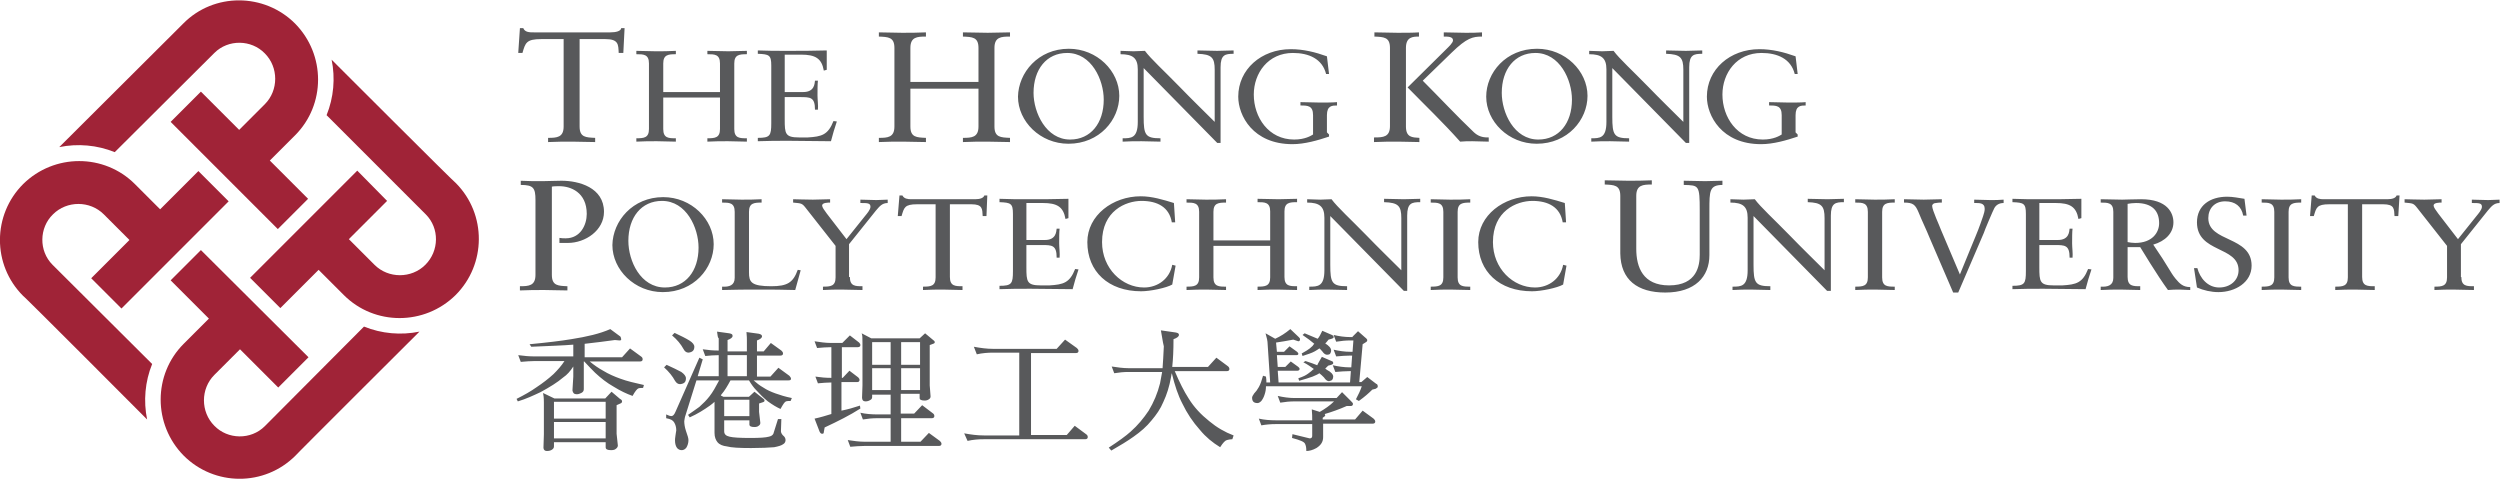 <svg id="Layer_1" xmlns="http://www.w3.org/2000/svg" width="
594.8px" height="113.9px" viewBox="0 0 594.8 113.9" style="enable-background:new 0 0 594.8 113.9"><path d="M35 99.8c-.9-4.4-.5-9 1.2-13.2L12.5 63c-3.3-3.3-3.2-8.8.1-12 3.3-3.3 8.8-3.3 12.1 0l6.1 6.1-9.1 9.1 7.2 7.2 25.5-25.5-7.2-7.2-9.1 9.1-6-6c-7.3-7.3-19.2-7.3-26.6 0-7.3 7.3-7.4 19.2 0 26.6 0-.2 29.5 29.4 29.5 29.4m64.8-20.9c-4.4.9-9 .5-13.2-1.2L63 101.4c-3.3 3.3-8.8 3.2-12-.1-3.3-3.3-3.3-8.8 0-12.1l6.1-6.1 9.1 9.1 7.2-7.2-25.6-25.5-7.2 7.2 9.1 9.1-6 6c-7.3 7.3-7.3 19.2 0 26.6 7.3 7.3 19.2 7.4 26.6 0-.1 0 29.5-29.5 29.5-29.5M78.9 14.2c.9 4.4.5 9-1.2 13.2L101.3 51c3.3 3.3 3.2 8.7-.1 12-3.3 3.3-8.8 3.3-12.1 0L83 56.9l9.1-9.1-7.1-7.2-25.5 25.5 7.2 7.2 9.1-9.1 6 6c7.3 7.3 19.2 7.3 26.6 0 7.3-7.3 7.4-19.2.1-26.6-.1.1-29.7-29.5-29.6-29.4M14.1 35c4.4-.9 9-.5 13.2 1.2L51 12.6c3.3-3.3 8.8-3.2 12 .1 3.3 3.3 3.3 8.8 0 12.1l-6.1 6.1-9.1-9.1-7.2 7.2 25.5 25.5 7.2-7.2-9.1-9.1 6-6c7.3-7.3 7.3-19.2 0-26.6-7.3-7.3-19.3-7.4-26.6 0L14.1 35" fill-rule="evenodd" clip-rule="evenodd" fill="#a02337"/><path class="st1" fill="#58595b" style="fill-rule:evenodd;clip-rule:evenodd" d="M145.5 93.2l2 1.7c.4.2.5.4.5.6 0 .2-.1.4-.4.5l-.9.4v6.8l.3 2.8c0 .3-.2.6-.5.8-.2.2-.6.3-1.1.3-.9 0-1.3-.2-1.3-.7v-1.2h-12.3v1c0 .4-.2.6-.5.8-.3.2-.7.3-1.2.3s-.8-.3-.8-.8l.1-3.2v-7.5c0-1.2-.1-1.9-.2-2.3l2.7 1.3H144l1.5-1.6zm-13.7 11.1h12.3v-3.9h-12.3v3.9zm0-4.7h12.3v-4h-12.3v4zm13.4-21.3l2.3 1.7c.2.1.2.3.3.7 0 .2-.1.3-.4.3l-1.1-.1c-2.1.3-4.6.6-7.2.9V85h8.9l1.9-2.1 2.6 1.9c.3.2.4.4.4.7 0 .3-.2.5-.6.5h-12c1.1.9 2.1 1.6 3.2 2.2 1.3.8 2.7 1.4 4.1 1.9 1.6.6 3.4 1 5.6 1.5l-.2.7c-.4 0-.8 0-1.1.1-.3.1-.8.7-1.4 1.8-1.4-.5-2.9-1.2-4.5-2.2-1.6-.9-3-2-4.4-3.3-.7-.7-1.6-1.6-2.6-2.7h-.1v6.6c0 .4-.2.7-.6.9-.4.2-.7.3-1.1.3-.6 0-.9-.3-1-.9l.2-3.3v-2.4c-.7 1.1-1.5 2-2.4 2.6-1.4 1.2-3.2 2.3-5.4 3.5-1.7.8-3.4 1.6-5.4 2.2l-.3-.6c1.8-.9 3.4-1.8 4.8-2.8 1.5-1 2.8-2 4-3.1 1-1 1.9-2 2.6-3.1h-7c-1.1 0-2.2.1-3.4.2l-.6-1.6c1.4.2 2.7.3 4 .3h9.1V82c-2.3.2-5.6.3-10 .5l-.4-.6c4.2-.4 7.5-.8 9.9-1.2 3.8-.6 6.8-1.3 9.3-2.4M170.6 78.9l2.9.4c.5.1.8.2.8.6 0 .4-.4.7-1.2 1v2.7h4.6v-2.7c0-.3 0-.9-.1-1.9l2.9.4c.5.1.8.3.8.6 0 .4-.4.7-1.2 1v2.6h1.6l1.7-2 2.5 1.8c.2.2.4.4.4.7 0 .3-.2.5-.6.5h-5.6v5h3.2l1.9-2.1 2.6 1.9c.2.2.4.5.4.7 0 .3-.2.4-.6.4h-8.3c.7.6 1.4 1.2 2.3 1.7.9.6 1.8 1 2.9 1.4 1.1.4 2.4.8 3.9 1.1l-.3.7c-.4 0-.8 0-1.1.1-.3.1-.7.7-1.3 1.8-.9-.4-1.9-1-3-1.8-1-.8-1.9-1.7-2.8-2.7-.5-.5-1.1-1.3-1.7-2.3h-4.4c-.7 1.3-1.4 2.5-2.2 3.4 0 .1-.1.1-.1.2l.6.3h6.1l1.3-1.2 1.9 1.5c.3.2.5.4.5.6 0 .2-.1.3-.4.4l-.9.3v2l.3 2.6c0 .3-.1.5-.4.7-.2.2-.6.3-1 .3-.8 0-1.2-.2-1.2-.6v-1h-6v2.6c0 .7.4 1.1 1.3 1.3.8.2 2.5.3 4.9.3 2.3 0 3.7-.1 4.4-.3.5-.1.9-.3 1.1-.7l1.1-3.5h.8l-.1 2.9c0 .3.2.7.5 1 .4.3.6.7.6 1.1 0 .4-.2.8-.6 1-.4.3-1.1.5-2.1.7-1.2.1-3.1.2-5.5.2-2.8 0-4.7-.1-5.8-.4-.9-.1-1.7-.4-2.2-1-.4-.5-.7-1.2-.7-2.2v-7.4c-.3.3-.7.6-1.1.9-1.4 1-3 2-4.8 2.8l-.4-.6c1-.7 1.9-1.3 2.7-1.9.9-.8 1.7-1.6 2.4-2.5.8-1 1.5-2.3 2.3-3.8h-5.4l-2.6 8.3c-.2.5-.2.9-.3 1.4 0 .6.1 1.4.4 2.3.4 1.1.6 1.8.6 2.2 0 .7-.2 1.3-.5 1.8-.3.4-.7.6-1.1.6-.5 0-.8-.2-1.1-.5-.3-.4-.5-1-.5-1.8 0-.2 0-.5.1-1.1.1-.5.1-.9.2-1.3 0-.8-.2-1.4-.5-1.9s-.8-.8-1.9-1v-.9c.6.3 1 .4 1.2.4.4 0 .7-.3 1-1l5.7-12.9.8.4-1.2 4h5v-5c-1.1 0-2.2.1-3.2.2l-.6-1.6c1.3.2 2.5.3 3.8.3v-2.9c-.2-.1-.3-.7-.4-1.6m1.7 20.1h6v-3.9h-6V99zm.8-9.5h4.6v-5h-4.6v5zm-14.5-2.7c1.5.7 2.6 1.2 3.5 1.7.7.5 1.1 1 1.1 1.5 0 .9-.4 1.3-1.4 1.4-.5 0-.9-.3-1.2-.8-.6-1.1-1.4-2.1-2.6-3.2l.6-.6zm1.9-7.6c1.5.7 2.7 1.3 3.5 1.8.8.5 1.2 1 1.2 1.5 0 .9-.5 1.3-1.4 1.4-.5 0-.9-.3-1.2-.9-.6-1.1-1.5-2.2-2.7-3.2l.6-.6zM205 79.3l2.3 1.2h11.5l1.3-1.2 1.8 1.5c.3.2.5.4.5.6 0 .2-.1.3-.4.4l-.8.3v9.6l.2 2.6c0 .3-.1.5-.4.7-.3.2-.6.3-1 .3-.8 0-1.2-.2-1.2-.6v-1h-4.5v4.7h3.2l1.9-2 2.5 1.9c.3.2.4.4.4.7 0 .3-.2.5-.6.5h-7.3v5.6h4.6l2-2.1 2.6 1.9c.2.2.4.4.4.7 0 .3-.2.5-.6.5h-17.7c-1.1 0-2.3.1-3.4.2l-.6-1.6c1.3.2 2.7.4 4 .4h6.2v-5.6h-3.2c-1.1 0-2.2.1-3.4.3l-.6-1.6c1.3.3 2.7.4 4 .4h3.2v-4.7h-4.4v.5c0 .4-.1.6-.5.8-.3.2-.7.3-1.1.3-.5 0-.8-.3-.8-.9l.1-2.9v-10c0-1.3 0-2-.2-2.4m2.5 13.5h4.4v-5.2h-4.4v5.2zm6.9 0h4.5v-5.2h-4.5v5.2zm-6.9-6h4.4v-5.4h-4.4v5.4zm6.9 0h4.5v-5.4h-4.5v5.4zm-12.2-7l2.2 1.7c.2.2.3.4.3.6 0 .3-.2.5-.6.5h-3.8v7.3h.2l1.6-1.7 2.1 1.6c.2.2.3.4.3.6 0 .3-.2.5-.5.5h-3.8v6.8c1.5-.3 2.9-.7 4.4-1.2l.1.7c-2.5 1.6-5.3 3-8.5 4.5l-.2 1.1c0 .3-.1.4-.4.4-.2 0-.4-.1-.6-.5l-1.2-3.1c1.4-.3 2.7-.7 4-1.1V91c-1 0-2.1.1-3.2.2l-.6-1.6c1.3.2 2.5.3 3.8.3v-7.3c-1.1 0-2.2.1-3.4.2l-.6-1.6c1.3.2 2.6.4 4 .4h2.6l1.8-1.8zM253.4 80.8l2.8 2c.2.2.4.4.4.7 0 .3-.2.5-.6.5h-10.7v19.5h8.5l1.9-2.2 2.7 2c.3.2.4.4.4.7 0 .3-.2.5-.6.5h-24.1c-1.3 0-2.6.1-3.9.4l-.8-1.8c1.6.3 3.1.5 4.7.5h8.4V83.9h-6.2c-1.3 0-2.6.1-3.9.4l-.7-1.8c1.6.3 3.1.5 4.6.5h15.1l2-2.2zM276.2 78.6l3.5.5c.5.1.8.2.8.6 0 .3-.4.7-1.3 1 0 2.6-.1 4.7-.3 6.6h8.5l2-2.2 2.7 2c.3.2.4.5.4.7 0 .3-.2.5-.6.5h-12.4c1.1 2.6 2.2 4.8 3.3 6.5 1.3 2.1 2.9 3.8 4.9 5.4 1.8 1.5 3.7 2.6 5.8 3.4l-.3.9c-.5 0-.9.1-1.3.2s-.9.6-1.6 1.7c-1.8-1.1-3.4-2.4-4.8-4.1-1.7-1.9-3.1-4-4.2-6.3-1-1.9-1.8-4.3-2.5-7.2-.1.2-.1.6-.2 1-.4 2.2-1 4.1-1.8 5.8-.7 1.7-1.7 3.1-2.8 4.4-1.2 1.5-2.6 2.7-4.3 3.9-1.4 1-3.2 2.1-5.3 3.3l-.6-.7c2.3-1.5 4.1-2.8 5.2-3.8 1.7-1.5 3.1-3.2 4.3-5 1.2-2 2.1-4.1 2.7-6.5.2-.9.3-1.8.5-2.7h-8c-1.1 0-2.2.1-3.4.3l-.6-1.6c1.3.2 2.7.4 4 .4h8.1c.1-1.3.2-3.1.3-5.2-.3-1.2-.4-2.3-.7-3.8M319.3 93.3l2.1 2.1c.3.3.5.5.5.7 0 .3-.2.5-.5.5h-1c-1.8.8-3.5 1.4-5.2 1.9 0 .1 0 .1.1.3 0 .2-.2.3-.6.6v.4h7.7l1.8-2.1 2.6 1.9c.2.2.4.4.4.7 0 .3-.2.5-.6.5h-11.8v3.2c0 1.1-.5 1.9-1.6 2.6-.9.5-1.7.7-2.4.7 0-.8-.1-1.3-.3-1.7-.2-.5-1.2-.9-3.1-1.4l.1-.9 4.1 1c.4 0 .6-.2.6-.6v-2.8h-8.7c-1.1 0-2.3.1-3.4.3l-.6-1.6c1.3.3 2.7.4 4 .4h8.7c0-.8 0-1.6-.1-2.6l1.9.6c1.2-.7 2.4-1.5 3.4-2.5H308c-1.1 0-2.2.1-3.4.3l-.6-1.6c1.3.3 2.7.5 4 .5h10l1.3-1.4zm-12.3-15l2 1.9c.2.2.3.3.3.5 0 .3-.1.5-.4.5l-1.2-.4c-1.5.3-2.8.5-4.1.7l.2 2.2h1.7l1.3-1.3 1.8 1.3c.2.2.3.3.3.5s-.2.3-.5.3h-4.6l.2 2.8h1.8l1.3-1.3 1.8 1.3c.2.2.3.3.3.5s-.2.4-.5.4H304l.2 2.8h17l.2-2.7h-.3c-1.1 0-2.2.1-3.4.2l-.6-1.6c1.3.3 2.7.5 4 .5h.4l.2-2.8h-.4c-1.1 0-2.2.1-3.4.2l-.6-1.6c1.3.3 2.6.5 4 .5h.5l.2-2.7h-.7c-1.1 0-2.2.1-3.4.3l-.6-1.6c1.3.3 2.6.5 4 .5h.5v-.1l1.3-1.3 1.7 1.5c.3.2.5.5.5.6 0 .2-.1.4-.3.5l-.8.5-.8 9h.5l1.4-1.2 2.1 1.6c.3.1.4.3.4.7 0 .2-.2.3-.5.5l-.8.2c-.8.8-1.8 1.7-3.2 2.7l-.7-.4c.6-1.1 1.1-2.2 1.4-3.1h-22.8c0 .7-.1 1.3-.3 1.9-.2.7-.5 1.2-.8 1.6-.3.3-.6.5-.9.5-.9 0-1.3-.4-1.3-1.3 0-.2.2-.6.5-1 .4-.4.7-.8 1.1-1.5.4-.7.7-1.6 1-2.7l.7.2c.1.5.1 1 .1 1.4h.9l-.6-9.1c0-.7-.2-1.6-.5-2.6l2.3 1.3c1.3-.6 2.4-1.3 3.6-2.3m7.5 6.6l2.3 1c.3.1.4.2.4.5s-.4.4-1.2.6l-.7.7c.1.1.2.1.4.3 1 .5 1.5 1.1 1.5 1.6 0 .3-.1.6-.2.7-.1.2-.4.3-.8.4-.4 0-.8-.3-1.2-.9-.4-.4-.7-.7-1.1-1-.4.3-.9.5-1.6.8-.8.3-1.8.6-3.2 1l-.2-.6c.6-.2 1.1-.4 1.5-.6.6-.3 1.1-.7 1.6-1.1.2-.2.4-.4.6-.5-.7-.5-1.5-1.1-2.5-1.6l.5-.3c1.2.4 2.1.7 2.8 1 .2-.5.6-1.1 1.1-2m.1-6.2l2.3 1c.2.1.4.2.4.5s-.4.4-1.2.6c-.3.3-.5.7-.8.9.9.6 1.4 1.1 1.4 1.7 0 .3-.1.5-.2.7-.1.2-.4.3-.8.3-.3 0-.7-.2-1.1-.8-.3-.3-.5-.6-.7-.7-.3.2-.7.5-1.1.7-.7.4-1.7.7-2.9 1.1l-.2-.6c.5-.3.9-.5 1.2-.7.5-.3 1-.7 1.4-1.1.1-.2.2-.3.4-.5-.7-.6-1.6-1.3-2.8-2.1l.5-.4c1.4.6 2.4 1 3.1 1.3.3-.3.7-1 1.1-1.9"/><g><path class="st2" fill="#58595b" d="M148.3 12.6h-1.1c-.1-2 0-3.3-3.2-3.3h-6.1v20.8c0 2.6 1.5 2.6 3.7 2.7v1c-1.9 0-3.7-.1-5.4-.1-1.9 0-3.8 0-5.8.1v-1c2.1 0 3.7-.1 3.7-2.7V9.3h-5.3c-3.6 0-3.8.9-4.5 3.3h-1l.4-5.9h.8c.4 1 1.5 1 2.5 1h18.2c1.4 0 2.5-.3 2.6-1h.8l-.3 5.9zM171.3 21.9v-6.8c0-2.2-1.3-2.2-3-2.2v-.8c1.8 0 3.3.1 5 .1 1.4 0 2.9-.1 4.4-.1v.8c-1.8 0-3 .1-3 2.2v15.6c0 2.2 1.3 2.2 3 2.2v.8c-1.5 0-3-.1-4.5-.1-1.6 0-3.1 0-4.9.1v-.8c1.8 0 3-.1 3-2.2v-7.5h-13.5v7.5c0 2.2 1.3 2.2 3 2.2v.8c-1.6 0-3-.1-4.5-.1-1.6 0-3.2 0-4.9.1v-.8c1.8 0 3-.1 3-2.2V15.1c0-2.2-1.3-2.2-3-2.2v-.8c1.6 0 3.1.1 4.6.1 1.5 0 3.1 0 4.8-.1v.8c-1.8 0-3 .1-3 2.2v6.8h13.5zM186.7 21.9h4.4c2.7 0 2.7-2 2.8-2.7h.7c-.1.7-.1 2.4-.1 3.5 0 1 .2 2.4.1 3.4h-.7c0-3-1.1-3-3.6-3h-3.6v5.3c0 3.4.1 4.3 3.4 4.3h2.1c3.3-.2 4.8-.6 6.1-3.9l.8.1c-.5 1.5-1 3.1-1.4 4.7-3.3 0-6.7-.1-10-.1-2.5 0-5 0-7.4.1v-.8c2.9 0 3.2-.5 3.2-3.5V15.6c0-2.5-.5-2.7-3.2-2.8V12c2.2.1 4.5.1 6.8.1 3.2 0 6.4 0 9.6-.1v4.6l-.7.2c-.5-2.9-2-3.8-5.4-3.8h-3.9v8.9zM232.8 19.5v-8.1c0-2.6-1.5-2.6-3.7-2.7v-1c2.1 0 4 .1 5.9.1 1.7 0 3.5-.1 5.3-.1v1c-2.1 0-3.7.1-3.7 2.7v18.7c0 2.6 1.5 2.6 3.7 2.7v1c-1.8 0-3.6-.1-5.4-.1-1.9 0-3.7 0-5.8.1v-1c2.1 0 3.7-.1 3.7-2.7v-9h-16.2v9c0 2.6 1.5 2.6 3.7 2.7v1c-1.9 0-3.7-.1-5.4-.1-1.9 0-3.8 0-5.8.1v-1c2.1 0 3.7-.1 3.7-2.7V11.4c0-2.6-1.5-2.6-3.7-2.7v-1c1.9 0 3.7.1 5.5.1 1.8 0 3.7 0 5.7-.1v1c-2.1 0-3.7.1-3.7 2.7v8.1h16.2zM254.3 11.6c6.7 0 12 5.3 12 11.2 0 5.7-4.7 11.4-12.1 11.4-6.7 0-12-5.3-12-11.2.1-5.7 4.8-11.4 12.1-11.4zm.3 21.6c4.9 0 8-3.9 8-9.5 0-4.7-2.9-11.1-8.7-11.1-4.9 0-8 3.9-8 9.5 0 4.7 3 11.1 8.7 11.1zM290.4 34h-.8l-17.5-17.8v11.6c0 4.3.4 5.1 4 5.1v.8c-1.5 0-3-.1-4.5-.1s-3 0-4.5.1v-.8c2 0 3.6 0 3.6-3.9V16.5c0-2.7-1.2-3.6-4.1-3.6v-.8c1 0 2 .1 3.1.1.9 0 1.8-.1 2.7-.1 1.4 1.9 4.5 4.7 8.3 8.6 2.8 2.9 6 6 8.3 8.3V16.6c0-2.9-.7-3.7-4.1-3.8V12c1.5 0 3.1.1 4.7.1 1.3 0 2.6-.1 3.9-.1v.8c-2 0-3.1.2-3.1 3.2v18zM316.2 17.6h-.7c-.9-3.6-4.1-5-7.9-5-5.9 0-9.3 4.8-9.3 9.9 0 5.4 3.5 10.7 9.6 10.7 2.6 0 4-.9 4.5-1.2v-4.6c0-2.3-1.3-2.3-3-2.3v-.8c1.6 0 3.1.1 4.6.1 1.5 0 3.1 0 4.1-.1v.8c-1.1 0-2.4 0-2.4 2.3v4.1l.5.5v.5c-2.7.9-5.8 1.8-8.7 1.8-9.4 0-12.9-6.8-12.9-11.3 0-6.5 5.5-11.3 12.5-11.3 3 0 5.8.7 8.6 1.7l.5 4.2zM327 32.7c2.1 0 3.7-.1 3.7-2.7V11.4c0-2.6-1.5-2.6-3.7-2.7v-1c1.9 0 3.7.1 5.5.1 1.8 0 3.7 0 5.1-.1v1c-1.5 0-3.1.1-3.1 2.7v18.7c0 2.6 1.5 2.6 3.2 2.7v1c-1.5 0-3.2-.1-5-.1-1.9 0-3.8 0-5.8.1v-1.1zm17.2-21.1c.4-.4 1.5-1.4 1.5-2 0-.9-1.2-.9-2.2-.9v-1c1.7 0 3.5.1 5.2.1 1.3 0 2.6 0 3.9-.1v1c-2.2 0-3.6.3-7.2 3.8l-6.9 6.7c4.1 4.1 8 8.3 12.2 12.3 1.3 1.2 2.6 1.2 3.5 1.2v1c-1.3 0-2.6-.1-3.9-.1-1 0-1.9 0-2.9.1-4-4.5-8.3-8.6-12.5-12.9l9.3-9.2z"/><path class="st2" fill="#58595b" d="M365.7 11.6c6.7 0 12 5.3 12 11.2 0 5.7-4.7 11.4-12.1 11.4-6.7 0-12-5.3-12-11.2 0-5.7 4.7-11.4 12.1-11.4zm.3 21.6c4.9 0 8-3.9 8-9.5 0-4.7-2.9-11.1-8.7-11.1-4.9 0-8 3.9-8 9.5 0 4.7 2.9 11.1 8.7 11.1zM401.9 34h-.8l-17.5-17.8v11.6c0 4.3.4 5.1 4 5.1v.8c-1.5 0-3-.1-4.5-.1s-3 0-4.5.1v-.8c2 0 3.6 0 3.6-3.9V16.5c0-2.7-1.2-3.6-4.1-3.6v-.8c1 0 2 .1 3.1.1.9 0 1.8-.1 2.7-.1 1.4 1.9 4.5 4.7 8.3 8.6 2.8 2.9 6 6 8.3 8.3V16.6c0-2.9-.7-3.7-4.1-3.8V12c1.5 0 3.1.1 4.7.1 1.3 0 2.6-.1 3.9-.1v.8c-2 0-3.1.2-3.1 3.2v18zM427.7 17.6h-.7c-.9-3.6-4.1-5-7.9-5-5.9 0-9.3 4.8-9.3 9.9 0 5.4 3.5 10.7 9.6 10.7 2.6 0 4-.9 4.5-1.2v-4.6c0-2.3-1.3-2.3-3-2.3v-.8c1.6 0 3.1.1 4.6.1 1.5 0 3.1 0 4.1-.1v.8c-1.1 0-2.4 0-2.4 2.3v4.1l.5.5v.5c-2.7.9-5.8 1.8-8.7 1.8-9.4 0-12.9-6.8-12.9-11.3 0-6.5 5.5-11.3 12.5-11.3 3 0 5.8.7 8.6 1.7l.5 4.2z"/></g><g><path class="st2" fill="#58595b" d="M123.7 43c1.8.1 3.6.1 5.4.1 1.4 0 2.8-.1 4.5-.1 4.1 0 10.1 1.6 10.1 7.4 0 4.4-4.4 7.4-8.6 7.4h-2v-1.2c.5.1 1 .1 1.5.1 3.5 0 5-3.2 5-5.8 0-5.2-3.9-6.6-6.5-6.6-.6 0-1.3 0-1.8.1v21c0 2.6 1.5 2.6 3.7 2.7v1c-2 0-3.7-.1-5.5-.1-1.9 0-3.8 0-5.8.1v-1c2.1 0 3.7-.1 3.7-2.7V47.6c0-2.9-.5-3.6-3.5-3.6v-1zM157.8 46.9c6.7 0 12 5.3 12 11.2 0 5.7-4.7 11.4-12.1 11.4-6.7 0-12-5.3-12-11.2.1-5.7 4.8-11.4 12.1-11.4zm.4 21.5c4.9 0 8-3.9 8-9.5 0-4.7-2.9-11.1-8.7-11.1-4.9 0-8 3.9-8 9.5 0 4.8 2.9 11.1 8.7 11.1zM189.2 69c-2.8-.1-5.7-.1-8.5-.1-3 0-5.9 0-8.9.1v-.8c1.7.1 3-.3 3-2.1V50.4c0-2.2-1.3-2.2-3-2.2v-.8c1.6 0 3.1.1 4.6.1 1.5 0 3.1 0 4.8-.1v.8c-1.8 0-3 .1-3 2.2v14.4c0 2.3.5 3.3 5.3 3.3 3.9 0 5.2-.9 6.3-3.9l.7.1-1.3 4.7zM202.2 65.9c0 2.2 1.3 2.2 3 2.2v.9c-1.7 0-3.2-.1-4.8-.1-1.5 0-3 0-4.6.1v-.8c1.8 0 3-.1 3-2.2v-7.5l-7-8.9c-1-1.3-1.1-1.2-3.1-1.4v-.8c.6 0 3.1.1 4.7.1 1.4 0 2.7-.1 4.1-.1v.8c-.5 0-1.9 0-1.9.7 0 .4.5 1.1 1.1 1.9l4.7 6.1 4.4-5.5c.4-.5 1.3-1.5 1.3-2.2 0-.9-.7-.9-2.4-.9v-.8c1.3 0 2.6.1 3.8.1.9 0 1.8-.1 2.7-.1v.8c-1.4 0-2 .9-2.8 1.8l-6.4 8v7.8zM234.7 51.4h-.9c-.1-1.7 0-2.8-2.7-2.8H226v17.3c0 2.2 1.3 2.2 3 2.2v.9c-1.6 0-3-.1-4.5-.1-1.6 0-3.2 0-4.9.1v-.8c1.8 0 3-.1 3-2.2V48.6h-4.4c-3 0-3.1.8-3.7 2.8h-.9l.4-4.9h.7c.4.8 1.3.9 2.1.9H232c1.2 0 2-.3 2.2-.9h.7l-.2 4.9zM244.2 57.1h4.4c2.7 0 2.7-2 2.8-2.7h.7c-.1.7-.1 2.4-.1 3.5 0 1 .2 2.4.1 3.4h-.7c0-3-1.1-3-3.6-3h-3.6v5.3c0 3.4.1 4.3 3.4 4.3h2.1c3.3-.2 4.8-.6 6.1-3.9l.8.1c-.5 1.5-1 3.1-1.4 4.7-3.3 0-6.7-.1-10-.1-2.5 0-5 0-7.4.1V68c2.9 0 3.2-.5 3.2-3.5V50.9c0-2.5-.5-2.7-3.2-2.8v-.8c2.2.1 4.5.1 6.8.1 3.2 0 6.4 0 9.6-.1v4.6l-.7.2c-.5-2.9-2-3.8-5.4-3.8h-3.9v8.8zM279.6 52.9h-.8c-.6-3.6-3.4-5.1-7.2-5.1-3.8 0-9.4 2.4-9.4 9.8 0 6.3 4.8 10.8 10 10.8 3.3 0 6.1-2.1 6.7-5.4l.8.2-.8 4.5c-1.4.8-5.2 1.6-7.4 1.6-7.8 0-12.8-4.7-12.8-11.7 0-6.4 6.1-10.9 12.7-10.9 2.7 0 5.3.8 7.9 1.6l.3 4.6zM302.2 57.1v-6.8c0-2.2-1.3-2.2-3-2.2v-.8c1.8 0 3.3.1 5 .1 1.4 0 2.9-.1 4.4-.1v.8c-1.8 0-3 .1-3 2.2v15.6c0 2.2 1.3 2.2 3 2.2v.9c-1.5 0-3-.1-4.5-.1-1.6 0-3.1 0-4.9.1v-.8c1.8 0 3-.1 3-2.2v-7.5h-13.5V66c0 2.2 1.3 2.2 3 2.2v.8c-1.6 0-3-.1-4.5-.1-1.6 0-3.2 0-4.9.1v-.8c1.8 0 3-.1 3-2.2V50.4c0-2.2-1.3-2.2-3-2.2v-.8c1.6 0 3.1.1 4.6.1 1.5 0 3.1 0 4.8-.1v.8c-1.8 0-3 .1-3 2.2v6.8h13.5zM334.8 69.2h-.8l-17.5-17.8V63c0 4.3.4 5.1 4 5.1v.9c-1.5 0-3-.1-4.5-.1s-3 0-4.5.1v-.8c2 0 3.6 0 3.6-3.9V51.8c0-2.7-1.2-3.6-4.1-3.6v-.8c1 0 2 .1 3.1.1.9 0 1.8-.1 2.7-.1 1.4 1.9 4.5 4.7 8.3 8.6 2.8 2.9 6 6 8.3 8.3V51.9c0-2.9-.7-3.7-4.1-3.8v-.8c1.5 0 3.1.1 4.7.1 1.3 0 2.6-.1 3.9-.1v.8c-2 0-3.1.2-3.1 3.2v17.9zM343.4 50.4c0-2.2-1.3-2.2-3-2.2v-.8c1.6 0 3.1.1 4.6.1 1.5 0 3.1 0 4.8-.1v.8c-1.8 0-3 .1-3 2.2V66c0 2.2 1.3 2.2 3 2.2v.8c-1.6 0-3-.1-4.5-.1-1.6 0-3.2 0-4.9.1v-.8c1.8 0 3-.1 3-2.2V50.4zM372.6 52.9h-.8c-.6-3.6-3.4-5.1-7.2-5.1-3.8 0-9.4 2.4-9.4 9.8 0 6.3 4.8 10.8 10 10.8 3.3 0 6.1-2.1 6.7-5.4l.8.2-.8 4.5c-1.4.8-5.2 1.6-7.4 1.6-7.8 0-12.8-4.7-12.8-11.7 0-6.4 6.1-10.9 12.7-10.9 2.7 0 5.3.8 7.9 1.6l.3 4.6zM409.9 44c-3.2 0-3.2 1.4-3.2 6v10.7c0 5.1-3.4 8.9-10.5 8.9-6.6 0-10.6-3-10.7-9.3V46.6c0-2.6-1.5-2.6-3.7-2.7v-1c1.9 0 3.7.1 5.5.1 1.8 0 3.7 0 5.7-.1v1c-2.1 0-3.7.1-3.7 2.7v12.6c0 4.4 1.6 8.7 7.8 8.7 6.7 0 7.3-4.8 7.3-7.3V50.1c0-6.1-.2-6-3.8-6.1v-1c1.7 0 3.4.1 5.1.1 1.4 0 2.7-.1 4.1-.1v1zM435.5 69.2h-.8l-17.5-17.8V63c0 4.3.4 5.1 4 5.1v.9c-1.5 0-3-.1-4.5-.1s-3 0-4.5.1v-.8c2 0 3.6 0 3.6-3.9V51.8c0-2.7-1.2-3.6-4.1-3.6v-.8c1 0 2 .1 3.1.1.9 0 1.8-.1 2.7-.1 1.4 1.9 4.5 4.7 8.3 8.6 2.8 2.9 6 6 8.3 8.3V51.9c0-2.9-.7-3.7-4-3.8v-.8c1.5 0 3.1.1 4.7.1 1.3 0 2.6-.1 3.9-.1v.8c-2 0-3.1.2-3.1 3.2v17.9zM444.4 50.4c0-2.2-1.3-2.2-3-2.2v-.8c1.6 0 3.1.1 4.6.1 1.5 0 3.1 0 4.8-.1v.8c-1.8 0-3 .1-3 2.2V66c0 2.2 1.3 2.2 3 2.2v.8c-1.6 0-3-.1-4.5-.1-1.6 0-3.2 0-4.9.1v-.8c1.8 0 3-.1 3-2.2V50.4zM459.1 56.6c-.8-2-1.8-4-2.6-6-.8-1.9-1.3-2.4-3.5-2.4v-.8c1.6 0 3.1.1 4.7.1 1.4 0 2.8-.1 4.3-.1v.8c-.5 0-1 0-1.4.1-.5 0-.9.3-.9.7 0 1 1.8 4.8 2.1 5.7l4.5 10.6 2.5-6.1c.8-2 1.7-4 2.4-6 .3-1 1-2.5 1-3.5 0-1.5-1.3-1.4-2.5-1.4v-.8c1.3 0 2.6.1 3.9.1 1 0 2.1 0 3.1-.1v.8c-1.1 0-1.8.5-2.2 1.2-.2.3-2.5 5.7-2.5 5.9l-6.1 14.2h-1.2l-5.6-13zM485.2 57.1h4.4c2.7 0 2.7-2 2.8-2.7h.7c-.1.7-.1 2.4-.1 3.5 0 1 .2 2.4.1 3.4h-.7c0-3-1.1-3-3.6-3h-3.6v5.3c0 3.4.1 4.3 3.4 4.3h2.1c3.3-.2 4.8-.6 6.1-3.9l.8.1c-.5 1.5-1 3.1-1.4 4.7-3.3 0-6.7-.1-10-.1-2.5 0-5 0-7.4.1V68c2.9 0 3.2-.5 3.2-3.5V50.9c0-2.5-.5-2.7-3.2-2.8v-.8c2.2.1 4.5.1 6.8.1 3.2 0 6.4 0 9.6-.1v4.6l-.7.2c-.5-2.9-2-3.8-5.4-3.8h-3.9v8.8zM522 63.8h.8c.6 2.3 2.4 4.6 5.2 4.6 2.6 0 4.6-1.7 4.6-4.1 0-5.8-9.9-4.1-9.9-11.4 0-4 3.1-6.1 7.2-6.1 1.4 0 2.7.3 4.1.5l.5 4h-.8c-.4-2.2-1.9-3.4-4.3-3.4-2.5 0-4 1.7-4 4 0 5.8 10.3 4.2 10.3 11.3 0 4-3.9 6.3-7.9 6.3-1.7 0-3.5-.4-5.1-1.1l-.7-4.6zM541.1 50.4c0-2.2-1.3-2.2-3-2.2v-.8c1.6 0 3.1.1 4.6.1 1.5 0 3.1 0 4.8-.1v.8c-1.8 0-3 .1-3 2.2V66c0 2.2 1.3 2.2 3 2.2v.8c-1.6 0-3-.1-4.5-.1-1.6 0-3.2 0-4.9.1v-.8c1.8 0 3-.1 3-2.2V50.4zM570.6 51.4h-.9c-.1-1.7 0-2.8-2.7-2.8h-5v17.3c0 2.2 1.3 2.2 3 2.2v.9c-1.6 0-3-.1-4.5-.1-1.6 0-3.2 0-4.9.1v-.8c1.8 0 3-.1 3-2.2V48.6h-4.4c-3 0-3.1.8-3.7 2.8h-.9l.4-4.9h.7c.4.8 1.3.9 2.1.9H568c1.2 0 2-.3 2.2-.9h.7l-.3 4.9zM585.6 65.9c0 2.2 1.3 2.2 3 2.2v.9c-1.7 0-3.2-.1-4.8-.1-1.5 0-3 0-4.6.1v-.8c1.8 0 3-.1 3-2.2v-7.5l-7-8.9c-1-1.3-1.1-1.2-3.1-1.4v-.8c.6 0 3.1.1 4.7.1 1.4 0 2.7-.1 4.1-.1v.8c-.5 0-1.9 0-1.9.7 0 .4.5 1.1 1.1 1.9l4.7 6.1 4.4-5.5c.4-.5 1.3-1.5 1.3-2.2 0-.9-.7-.9-2.4-.9v-.8c1.3 0 2.6.1 3.9.1.9 0 1.8-.1 2.7-.1v.8c-1.4 0-2 .9-2.8 1.8l-6.4 8v7.8zM506.2 58.7v7.2c0 2.2 1.3 2.2 3 2.2v.9c-1.6 0-3-.1-4.5-.1-1.6 0-3.2 0-4.9.1v-.8c1.7.1 3-.3 3-2.1V50.4c0-2.2-1.3-2.2-3-2.2v-.8c1.8 0 3.4.1 5.1.1 1.2 0 2.3-.1 4.5-.1 6.3 0 7.7 3.3 7.7 5.5 0 2.6-2 4.5-4.8 5.3 3.7 5.4 4 6.5 5.3 8.1 1 1.2 1.8 2 3.5 2v.7c-.8 0-1.7-.1-2.5-.1-.9 0-1.9 0-2.8.1-2.5-3.4-6.6-10.2-6.6-10.2h-3zm2-10.4c-.8 0-1.4.1-2 .2v9.1c.5.1 1.2.2 1.8.2 4.1 0 5.7-2.5 5.7-4.7 0-2.8-1.5-4.8-5.5-4.8z"/></g></svg>